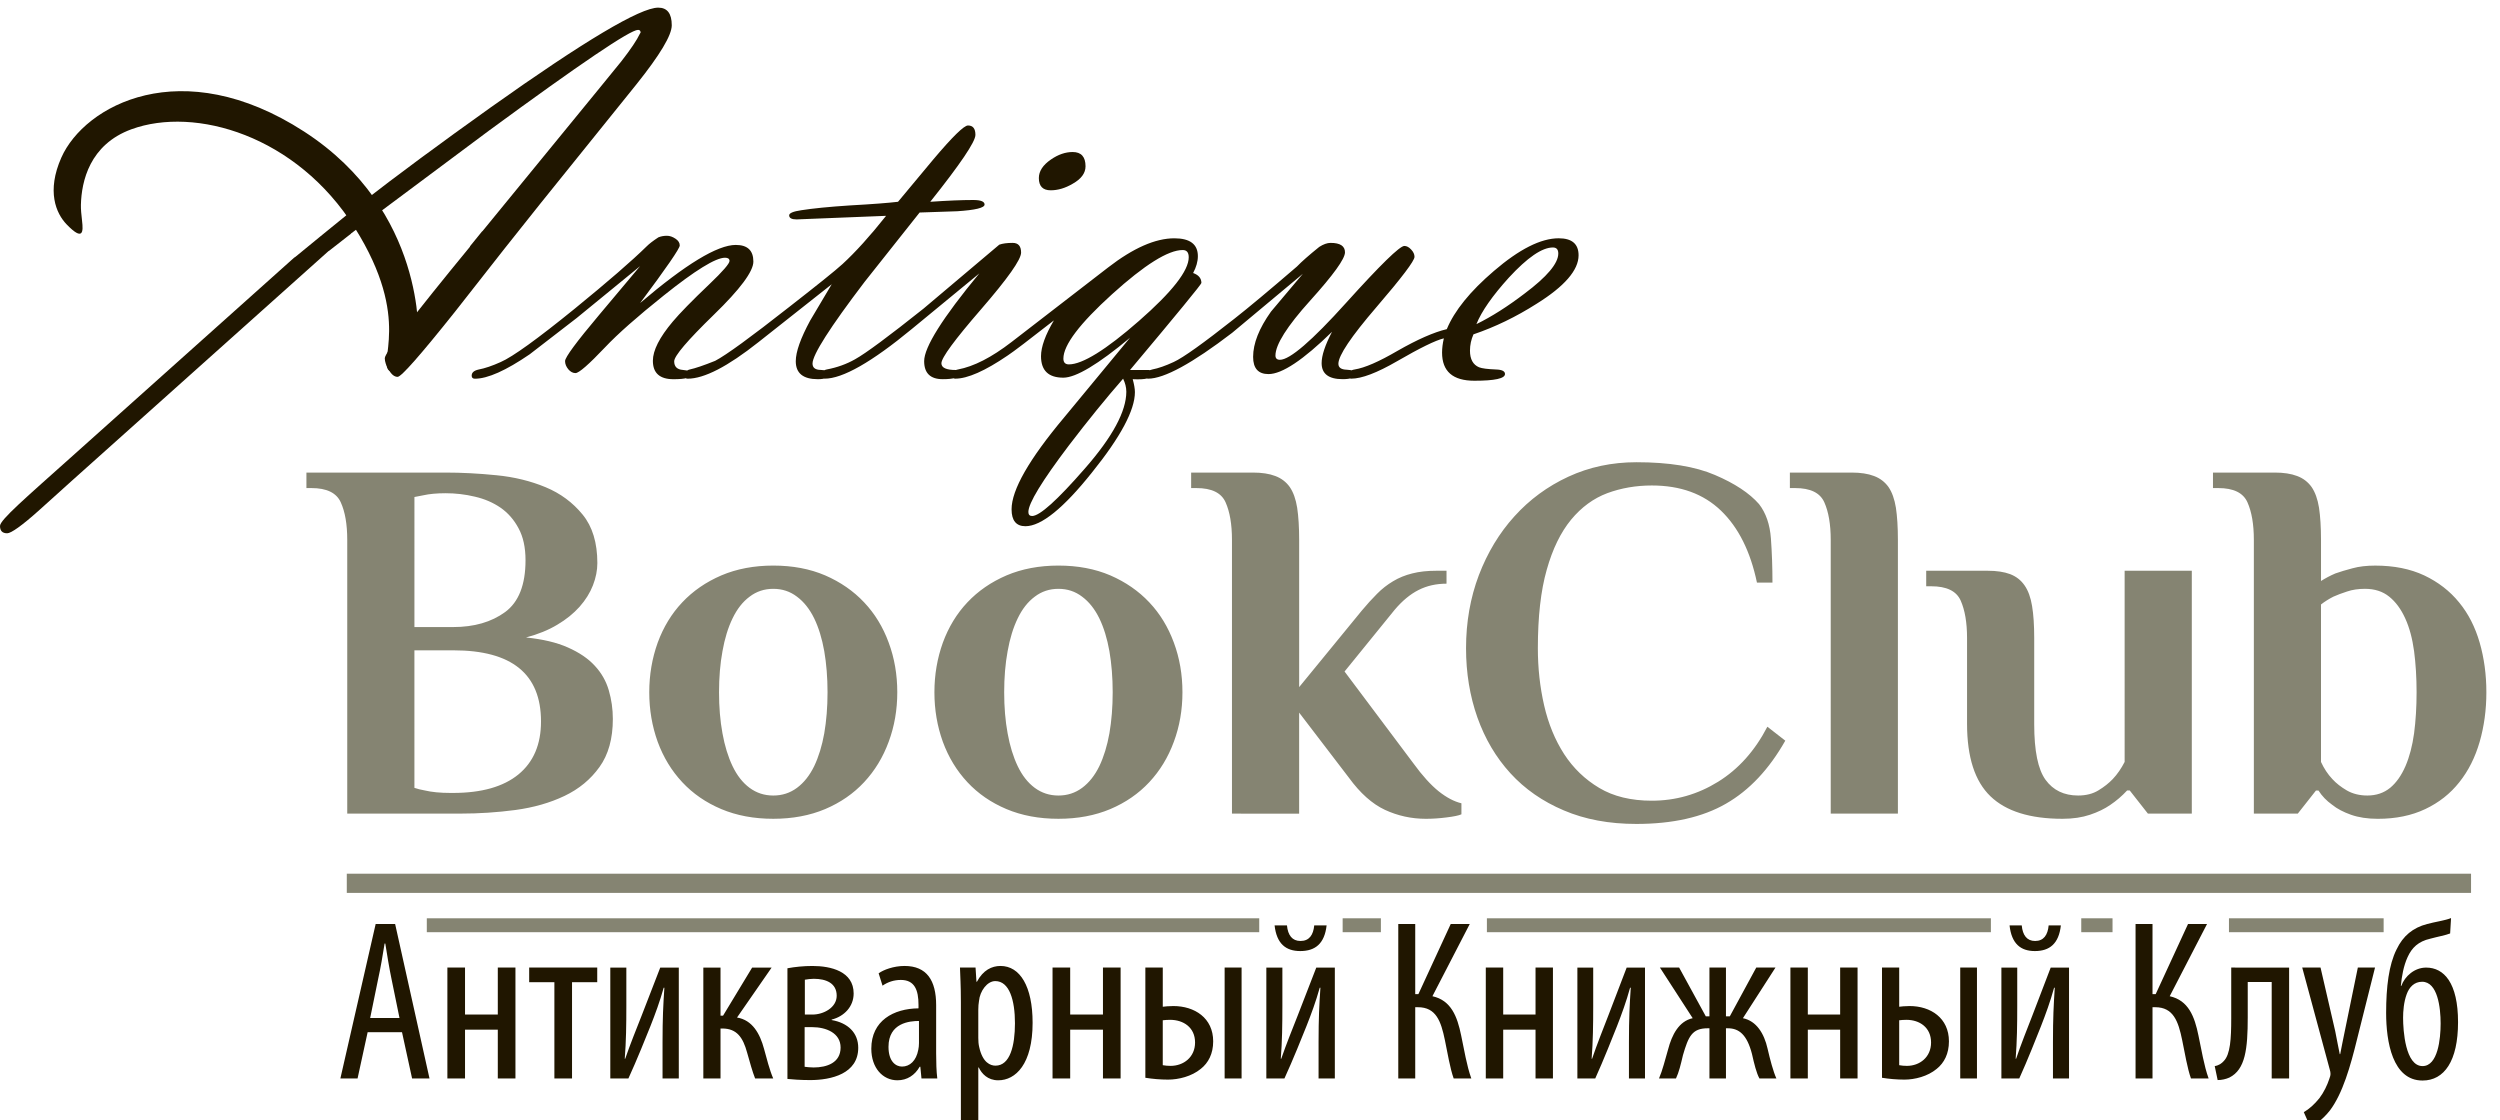 <?xml version="1.0" encoding="utf-8"?>
<!-- Generator: Adobe Illustrator 16.0.0, SVG Export Plug-In . SVG Version: 6.00 Build 0)  -->
<!DOCTYPE svg PUBLIC "-//W3C//DTD SVG 1.1//EN" "http://www.w3.org/Graphics/SVG/1.1/DTD/svg11.dtd">
<svg version="1.1" id="Слой_1" xmlns="http://www.w3.org/2000/svg" xmlns:xlink="http://www.w3.org/1999/xlink" x="0px" y="0px"
	 width="183px" height="82px" viewBox="0 0 183 82" enable-background="new 0 0 183 82" xml:space="preserve">
<path fill="#858472" d="M169.896,55.773c0.221,0.479,0.498,0.902,0.832,1.255c0.283,0.31,0.637,0.586,1.059,0.832
	c0.43,0.246,0.927,0.372,1.507,0.372c0.649,0,1.204-0.189,1.664-0.562c0.454-0.378,0.826-0.907,1.122-1.588
	c0.297-0.688,0.505-1.488,0.631-2.402c0.12-0.921,0.183-1.923,0.183-3.007c0-1.078-0.062-2.087-0.183-3.007
	c-0.126-0.927-0.34-1.728-0.649-2.402c-0.309-0.681-0.699-1.21-1.172-1.589c-0.474-0.385-1.065-0.574-1.778-0.574
	c-0.485,0-0.914,0.064-1.305,0.196c-0.385,0.126-0.726,0.252-1.003,0.378c-0.334,0.171-0.636,0.359-0.907,0.573V55.773z
	 M161.99,35.727v-1.135h4.521c0.649,0,1.197,0.082,1.639,0.252c0.442,0.164,0.795,0.436,1.06,0.807
	c0.259,0.378,0.441,0.883,0.542,1.513c0.095,0.637,0.146,1.419,0.146,2.358v3.007c0.309-0.195,0.655-0.385,1.053-0.554
	c0.358-0.126,0.775-0.252,1.255-0.378c0.479-0.132,1.033-0.195,1.663-0.195c1.369,0,2.561,0.239,3.587,0.719
	c1.022,0.485,1.873,1.142,2.548,1.973c0.681,0.826,1.179,1.81,1.507,2.944c0.327,1.135,0.491,2.345,0.491,3.638
	c0,1.286-0.164,2.49-0.491,3.625c-0.328,1.135-0.82,2.118-1.488,2.956c-0.662,0.839-1.494,1.494-2.496,1.968
	c-0.996,0.473-2.156,0.712-3.474,0.712c-0.751,0-1.406-0.101-1.961-0.297c-0.548-0.194-1.009-0.435-1.361-0.718
	c-0.436-0.31-0.77-0.662-1.016-1.054h-0.188l-1.33,1.689h-3.215V39.515c0-1.135-0.158-2.049-0.467-2.742
	c-0.31-0.7-1.021-1.046-2.137-1.046H161.99z M140.998,42.914v-1.135h4.501c0.656,0,1.198,0.082,1.64,0.246
	c0.44,0.17,0.794,0.441,1.059,0.826c0.265,0.378,0.447,0.883,0.549,1.507c0.106,0.63,0.157,1.412,0.157,2.345v6.316
	c0,1.948,0.277,3.304,0.832,4.066s1.35,1.147,2.383,1.147c0.58,0,1.078-0.126,1.488-0.379c0.416-0.252,0.763-0.528,1.046-0.825
	c0.335-0.353,0.624-0.775,0.87-1.255V41.779h4.917v17.777h-3.214l-1.331-1.695h-0.189c-0.378,0.41-0.794,0.763-1.235,1.06
	c-0.409,0.283-0.901,0.523-1.481,0.718c-0.579,0.196-1.248,0.297-2.011,0.297c-2.377,0-4.136-0.549-5.276-1.646
	c-1.142-1.097-1.715-2.862-1.715-5.308v-6.279c0-1.135-0.158-2.049-0.467-2.742c-0.314-0.699-1.027-1.046-2.156-1.046H140.998z
	 M131.019,35.727v-1.135h4.521c0.649,0,1.197,0.082,1.639,0.252c0.441,0.164,0.794,0.436,1.06,0.807
	c0.258,0.378,0.44,0.883,0.542,1.519c0.095,0.631,0.145,1.419,0.145,2.352v20.034h-4.917V39.515c0-1.135-0.158-2.049-0.467-2.742
	c-0.309-0.7-1.021-1.046-2.137-1.046H131.019z M107.314,47.452c0-1.916,0.315-3.701,0.939-5.352
	c0.631-1.646,1.494-3.083,2.604-4.306c1.104-1.223,2.421-2.194,3.947-2.9c1.525-0.706,3.189-1.059,4.979-1.059
	c2.383,0,4.3,0.309,5.75,0.933c1.449,0.618,2.527,1.33,3.228,2.131c0.504,0.649,0.795,1.488,0.87,2.521s0.113,2.112,0.113,3.228
	h-1.135c-0.479-2.289-1.361-4.047-2.636-5.271c-1.279-1.229-2.962-1.84-5.062-1.84c-1.154,0-2.244,0.189-3.253,0.561
	c-1.009,0.378-1.897,1.028-2.654,1.942c-0.756,0.921-1.355,2.137-1.784,3.669c-0.435,1.526-0.649,3.442-0.649,5.743
	c0,1.443,0.151,2.837,0.46,4.186c0.31,1.35,0.802,2.535,1.463,3.562c0.668,1.027,1.525,1.854,2.572,2.477
	c1.046,0.625,2.333,0.934,3.846,0.934c1.74,0,3.36-0.46,4.854-1.387c1.487-0.92,2.691-2.263,3.605-4.028l1.312,1.021
	c-1.186,2.093-2.629,3.631-4.344,4.614c-1.715,0.989-3.902,1.481-6.557,1.481c-1.992,0-3.764-0.328-5.308-0.99
	c-1.551-0.655-2.855-1.562-3.915-2.723c-1.059-1.16-1.859-2.521-2.415-4.085C107.593,50.951,107.314,49.262,107.314,47.452z
	 M87.192,35.727v-1.135h4.52c0.649,0,1.198,0.082,1.64,0.252c0.44,0.164,0.794,0.436,1.059,0.807
	c0.259,0.378,0.441,0.883,0.542,1.519c0.095,0.631,0.145,1.419,0.145,2.352v10.774l4.584-5.599c0.378-0.453,0.75-0.863,1.116-1.229
	c0.359-0.366,0.75-0.668,1.172-0.92c0.417-0.253,0.89-0.447,1.406-0.574c0.517-0.133,1.097-0.195,1.752-0.195h0.757v0.946
	c-0.75,0-1.431,0.15-2.042,0.46c-0.605,0.303-1.192,0.788-1.747,1.443l-3.675,4.526l5.043,6.727
	c0.655,0.901,1.268,1.576,1.848,2.043c0.58,0.46,1.135,0.75,1.664,0.876v0.807c-0.195,0.089-0.562,0.164-1.091,0.228
	c-0.529,0.069-1.034,0.101-1.513,0.101c-1.06,0-2.056-0.221-2.994-0.655c-0.934-0.436-1.816-1.224-2.642-2.358l-3.639-4.76v7.395
	H90.18V39.515c0-1.135-0.157-2.049-0.466-2.742c-0.309-0.7-1.021-1.046-2.137-1.046H87.192z M73.506,50.674
	c0,1.084,0.082,2.086,0.252,3.007c0.164,0.914,0.41,1.715,0.738,2.402c0.328,0.681,0.738,1.21,1.249,1.588
	c0.504,0.372,1.078,0.562,1.733,0.562s1.229-0.189,1.733-0.562c0.511-0.378,0.927-0.907,1.261-1.588
	c0.328-0.688,0.573-1.488,0.737-2.402c0.158-0.921,0.24-1.923,0.24-3.007c0-1.078-0.082-2.087-0.24-3.007
	c-0.164-0.927-0.41-1.728-0.737-2.402c-0.334-0.681-0.75-1.21-1.261-1.589c-0.504-0.385-1.078-0.574-1.733-0.574
	s-1.229,0.189-1.733,0.574c-0.511,0.379-0.921,0.908-1.249,1.589c-0.328,0.675-0.574,1.476-0.738,2.402
	C73.588,48.587,73.506,49.596,73.506,50.674z M68.399,50.674c0-1.28,0.208-2.49,0.618-3.632c0.417-1.135,1.015-2.124,1.797-2.95
	c0.782-0.831,1.734-1.487,2.862-1.973c1.128-0.479,2.395-0.719,3.801-0.719c1.412,0,2.679,0.239,3.801,0.719
	c1.116,0.485,2.068,1.142,2.85,1.973c0.781,0.826,1.38,1.81,1.797,2.944c0.422,1.135,0.63,2.345,0.63,3.638
	c0,1.286-0.208,2.49-0.63,3.625c-0.417,1.135-1.016,2.118-1.797,2.956c-0.782,0.839-1.734,1.494-2.85,1.968
	c-1.122,0.473-2.389,0.712-3.801,0.712c-1.418,0-2.686-0.239-3.808-0.712c-1.122-0.474-2.074-1.129-2.856-1.968
	c-0.782-0.838-1.38-1.821-1.797-2.956C68.607,53.164,68.399,51.96,68.399,50.674z M52.633,50.674c0,1.084,0.082,2.086,0.252,3.007
	c0.164,0.914,0.41,1.715,0.738,2.402c0.328,0.681,0.738,1.21,1.248,1.588c0.504,0.372,1.078,0.562,1.734,0.562
	s1.229-0.189,1.733-0.562c0.511-0.378,0.927-0.907,1.261-1.588c0.328-0.688,0.573-1.488,0.737-2.402
	c0.158-0.921,0.24-1.923,0.24-3.007c0-1.078-0.082-2.087-0.24-3.007c-0.164-0.927-0.41-1.728-0.737-2.402
	c-0.334-0.681-0.75-1.21-1.261-1.589c-0.504-0.385-1.078-0.574-1.733-0.574s-1.229,0.189-1.734,0.574
	c-0.51,0.379-0.92,0.908-1.248,1.589c-0.328,0.675-0.574,1.476-0.738,2.402C52.715,48.587,52.633,49.596,52.633,50.674z
	 M47.526,50.674c0-1.28,0.208-2.49,0.618-3.632c0.417-1.135,1.015-2.124,1.797-2.95c0.782-0.831,1.734-1.487,2.862-1.973
	c1.128-0.479,2.395-0.719,3.801-0.719c1.412,0,2.679,0.239,3.801,0.719c1.116,0.485,2.068,1.142,2.849,1.973
	c0.782,0.826,1.381,1.81,1.797,2.944c0.422,1.135,0.63,2.345,0.63,3.638c0,1.286-0.208,2.49-0.63,3.625
	c-0.417,1.135-1.016,2.118-1.797,2.956c-0.781,0.839-1.733,1.494-2.849,1.968c-1.122,0.473-2.39,0.712-3.801,0.712
	c-1.418,0-2.686-0.239-3.808-0.712c-1.122-0.474-2.074-1.129-2.856-1.968c-0.782-0.838-1.38-1.821-1.797-2.956
	C47.734,53.164,47.526,51.96,47.526,50.674z M30.335,45.901h2.831c1.538,0,2.805-0.365,3.808-1.097
	c0.996-0.731,1.494-1.999,1.494-3.795c0-0.934-0.17-1.715-0.511-2.339c-0.334-0.631-0.775-1.129-1.317-1.507
	c-0.542-0.372-1.167-0.643-1.879-0.807c-0.706-0.17-1.424-0.252-2.149-0.252c-0.309,0-0.605,0.013-0.883,0.038
	c-0.277,0.025-0.511,0.063-0.712,0.107c-0.246,0.05-0.473,0.094-0.681,0.132V45.901z M30.335,57.671
	c0.221,0.076,0.473,0.14,0.756,0.189c0.504,0.12,1.135,0.183,1.885,0.183h0.183c2.093,0,3.688-0.454,4.791-1.355
	c1.104-0.907,1.652-2.2,1.652-3.877c0-3.474-2.137-5.207-6.405-5.207c-0.012,0-0.019,0-0.031,0h-2.831V57.671z M22.43,35.727v-1.135
	h10.181c1.172,0,2.421,0.063,3.726,0.195c1.305,0.126,2.503,0.422,3.6,0.876c1.091,0.454,1.992,1.122,2.711,2.005
	c0.718,0.876,1.078,2.061,1.078,3.549c0,0.53-0.107,1.072-0.322,1.626s-0.542,1.078-0.977,1.569
	c-0.441,0.493-0.983,0.934-1.633,1.317c-0.649,0.392-1.412,0.7-2.289,0.934c1.223,0.126,2.245,0.365,3.064,0.731
	c0.826,0.366,1.481,0.807,1.967,1.337c0.492,0.529,0.833,1.128,1.028,1.803c0.195,0.668,0.296,1.368,0.296,2.093
	c0,1.443-0.328,2.616-0.978,3.518c-0.649,0.908-1.506,1.614-2.565,2.118c-1.06,0.505-2.25,0.845-3.587,1.028
	c-1.336,0.177-2.673,0.264-4.009,0.264h-8.303V39.515c0-1.135-0.157-2.049-0.473-2.742c-0.315-0.7-1.034-1.046-2.149-1.046H22.43z"
	/>
<rect x="25.385" y="63.955" fill-rule="evenodd" clip-rule="evenodd" fill="#858472" width="155.496" height="1.405"/>
<rect x="31.242" y="67.219" fill-rule="evenodd" clip-rule="evenodd" fill="#858472" width="60.934" height="1.018"/>
<rect x="98.282" y="67.219" fill-rule="evenodd" clip-rule="evenodd" fill="#858472" width="2.799" height="1.018"/>
<rect x="108.841" y="67.219" fill-rule="evenodd" clip-rule="evenodd" fill="#858472" width="36.892" height="1.018"/>
<rect x="152.348" y="67.219" fill-rule="evenodd" clip-rule="evenodd" fill="#858472" width="2.289" height="1.018"/>
<rect x="163.16" y="67.219" fill-rule="evenodd" clip-rule="evenodd" fill="#858472" width="11.322" height="1.018"/>
<path fill="#201600" d="M93.3,67.739c0.15,1.343,0.822,1.879,1.879,1.879c1.09,0,1.778-0.536,1.929-1.879h-0.906
	c-0.066,0.704-0.368,1.141-1.006,1.141c-0.604,0-0.923-0.419-0.99-1.141H93.3z M92.696,70.826v8.118h1.324
	c0.604-1.309,1.343-3.153,1.61-3.824c0.353-0.89,0.688-1.795,0.974-2.818h0.05c-0.084,1.258-0.135,2.215-0.135,3.976v2.667h1.191
	v-8.118h-1.358l-1.358,3.505c-0.369,0.939-0.839,2.097-1.208,3.17h-0.033c0.101-1.273,0.117-2.482,0.117-3.891v-2.784H92.696z
	 M89.643,70.826v8.118h1.241v-8.118H89.643z M85.114,74.684c0.168-0.017,0.319-0.033,0.537-0.033c0.973,0,1.828,0.553,1.828,1.66
	c0,1.073-0.839,1.711-1.794,1.711c-0.202,0-0.369-0.017-0.571-0.05V74.684z M83.84,70.826v8.067c0.52,0.084,1.107,0.135,1.661,0.135
	c0.771,0,1.728-0.235,2.398-0.788c0.554-0.437,0.906-1.107,0.906-2.013c0-1.711-1.358-2.584-2.918-2.584
	c-0.335,0-0.638,0.034-0.772,0.051v-2.868H83.84z M77.046,70.826v8.118h1.292v-3.573h2.399v3.573h1.292v-8.118h-1.292v3.438h-2.399
	v-3.438H77.046z M71.612,73.896c0-0.218,0.017-0.437,0.05-0.621c0.067-0.737,0.604-1.459,1.191-1.459
	c1.04,0,1.442,1.409,1.442,3.086c0,1.628-0.353,3.104-1.426,3.104c-0.353,0-0.939-0.201-1.191-1.359
	c-0.05-0.2-0.067-0.436-0.067-0.67V73.896z M70.337,82.165h1.275v-4.026h0.033c0.218,0.453,0.654,0.939,1.426,0.939
	c1.275,0,2.516-1.19,2.516-4.21c0-2.667-0.923-4.16-2.349-4.16c-0.637,0-1.274,0.302-1.728,1.157h-0.033l-0.067-1.039H70.27
	c0.017,0.57,0.067,1.291,0.067,2.532V82.165z M67.268,76.377c0,0.152-0.017,0.319-0.05,0.471c-0.151,0.805-0.621,1.225-1.191,1.225
	c-0.453,0-0.989-0.369-0.989-1.443c0-1.761,1.56-1.895,2.231-1.895V76.377z M68.526,73.576c0-1.811-0.688-2.868-2.314-2.868
	c-0.805,0-1.543,0.285-1.896,0.537l0.285,0.906c0.386-0.269,0.838-0.42,1.342-0.42c1.006,0,1.292,0.738,1.292,1.828v0.252
	c-1.828,0.017-3.455,0.905-3.455,2.952c0,1.409,0.838,2.314,1.912,2.314c0.704,0,1.274-0.369,1.627-0.99h0.05l0.083,0.856h1.158
	c-0.067-0.52-0.084-1.225-0.084-1.845V73.576z M58.898,75.187h0.554c1.006,0,2.08,0.42,2.08,1.493c0,1.106-0.99,1.459-1.979,1.459
	c-0.251,0-0.503-0.033-0.654-0.051V75.187z M58.915,71.715c0.201-0.034,0.419-0.067,0.654-0.067c0.906,0,1.677,0.319,1.677,1.241
	c0,0.872-0.973,1.376-1.761,1.376h-0.57V71.715z M57.64,78.978c0.318,0.033,0.922,0.084,1.661,0.084c1.56,0,3.522-0.47,3.522-2.365
	c0-1.107-0.772-1.828-1.946-2.029v-0.034c0.922-0.234,1.61-0.955,1.61-1.911c0-1.627-1.677-2.014-3.019-2.014
	c-0.637,0-1.292,0.067-1.828,0.168V78.978z M51.484,70.826v8.118h1.258v-3.657h0.134c1.057,0,1.51,0.654,1.812,1.762
	c0.201,0.704,0.386,1.392,0.587,1.896H56.6c-0.269-0.621-0.486-1.493-0.671-2.164c-0.302-1.123-0.855-2.113-1.979-2.298l2.533-3.656
	h-1.426l-2.13,3.521h-0.185v-3.521H51.484z M44.674,70.826v8.118h1.325c0.604-1.309,1.342-3.153,1.61-3.824
	c0.352-0.89,0.688-1.795,0.973-2.818h0.05c-0.084,1.258-0.134,2.215-0.134,3.976v2.667h1.19v-8.118h-1.358l-1.358,3.505
	c-0.369,0.939-0.839,2.097-1.208,3.17h-0.033c0.101-1.273,0.117-2.482,0.117-3.891v-2.784H44.674z M38.736,70.826v1.072h1.845v7.046
	h1.292v-7.046h1.845v-1.072H38.736z M32.748,70.826v8.118h1.292v-3.573h2.399v3.573h1.292v-8.118h-1.292v3.438H34.04v-3.438H32.748z
	 M27.096,74.517l0.587-2.869c0.168-0.755,0.336-1.728,0.47-2.583h0.05c0.134,0.839,0.285,1.778,0.453,2.583l0.587,2.869H27.096z
	 M29.427,75.556l0.738,3.389h1.275l-2.516-11.306h-1.426l-2.583,11.306h1.258l0.738-3.389H29.427z"/>
<path fill="#201600" d="M147.099,67.739c0.148,1.343,0.811,1.879,1.854,1.879c1.076,0,1.754-0.536,1.903-1.879h-0.894
	c-0.066,0.704-0.364,1.141-0.993,1.141c-0.597,0-0.911-0.419-0.978-1.141H147.099z M146.502,70.826v8.118h1.308
	c0.596-1.309,1.324-3.153,1.589-3.824c0.348-0.89,0.679-1.795,0.961-2.818h0.049c-0.082,1.258-0.132,2.215-0.132,3.976v2.667h1.176
	v-8.118h-1.341l-1.341,3.505c-0.365,0.939-0.828,2.097-1.192,3.17h-0.033c0.1-1.273,0.116-2.482,0.116-3.891v-2.784H146.502z
	 M143.489,70.826v8.118h1.225v-8.118H143.489z M139.021,74.684c0.165-0.017,0.313-0.033,0.529-0.033c0.96,0,1.804,0.553,1.804,1.66
	c0,1.073-0.827,1.711-1.771,1.711c-0.199,0-0.364-0.017-0.562-0.05V74.684z M137.762,70.826v8.067
	c0.513,0.084,1.093,0.135,1.639,0.135c0.762,0,1.705-0.235,2.367-0.788c0.546-0.437,0.894-1.107,0.894-2.013
	c0-1.711-1.341-2.584-2.88-2.584c-0.331,0-0.629,0.034-0.761,0.051v-2.868H137.762z M131.058,70.826v8.118h1.274v-3.573h2.367v3.573
	h1.274v-8.118h-1.274v3.438h-2.367v-3.438H131.058z M121.506,70.826l2.4,3.706c-1.01,0.219-1.522,1.208-1.805,2.299
	c-0.198,0.687-0.413,1.543-0.662,2.113h1.242c0.215-0.453,0.348-1.007,0.513-1.711c0.397-1.358,0.662-1.963,1.805-1.963h0.132v3.674
	h1.209v-3.674h0.133c0.827,0,1.406,0.47,1.771,1.879c0.166,0.738,0.331,1.409,0.547,1.795h1.241
	c-0.231-0.504-0.464-1.393-0.646-2.181c-0.248-1.106-0.812-2.029-1.805-2.231l2.384-3.706h-1.407l-1.937,3.572h-0.281v-3.572h-1.209
	v3.572h-0.265l-1.953-3.572H121.506z M115.464,70.826v8.118h1.308c0.596-1.309,1.324-3.153,1.59-3.824
	c0.347-0.89,0.679-1.795,0.96-2.818h0.049c-0.083,1.258-0.132,2.215-0.132,3.976v2.667h1.175v-8.118h-1.341l-1.341,3.505
	c-0.364,0.939-0.827,2.097-1.191,3.17h-0.033c0.099-1.273,0.115-2.482,0.115-3.891v-2.784H115.464z M108.76,70.826v8.118h1.274
	v-3.573h2.367v3.573h1.274v-8.118h-1.274v3.438h-2.367v-3.438H108.76z M102.354,67.639v11.306h1.241v-5.217h0.198
	c1.325,0,1.688,1.023,1.971,2.398c0.198,0.956,0.38,2.08,0.646,2.818h1.291c-0.348-0.973-0.514-2.08-0.745-3.153
	c-0.281-1.376-0.729-2.566-2.103-2.868l2.732-5.284h-1.392l-2.367,5.133h-0.231v-5.133H102.354z"/>
<path fill="#201600" d="M178.654,74.918c0,1.124-0.198,3.12-1.324,3.12c-1.258,0-1.424-2.6-1.424-3.539
	c0-0.47,0.05-1.157,0.265-1.728c0.182-0.503,0.547-0.906,1.126-0.906C178.439,71.865,178.654,73.761,178.654,74.918 M179.416,67.203
	c-0.397,0.168-1.209,0.285-1.755,0.436c-1.026,0.269-1.755,0.855-2.234,1.862c-0.563,1.124-0.762,2.734-0.762,4.646
	c0,2.097,0.463,4.948,2.665,4.948c1.589,0,2.599-1.425,2.599-4.276c0-2.869-1.026-3.992-2.334-3.992c-0.844,0-1.557,0.62-1.82,1.341
	h-0.033c0.065-0.703,0.198-1.459,0.496-2.112c0.314-0.688,0.778-1.141,1.655-1.343c0.547-0.15,1.126-0.251,1.457-0.385
	L179.416,67.203z M168.523,70.826l2.02,7.48c0.033,0.101,0.05,0.201,0.05,0.302c0,0.118-0.033,0.219-0.1,0.402
	c-0.132,0.403-0.381,0.939-0.712,1.376c-0.364,0.453-0.761,0.805-1.143,1.023l0.48,1.09c0.282-0.134,0.877-0.503,1.44-1.224
	c0.927-1.242,1.49-3.204,1.986-5.234l1.308-5.216h-1.258l-0.96,4.679c-0.116,0.588-0.248,1.191-0.332,1.661h-0.032
	c-0.116-0.521-0.199-1.04-0.331-1.678l-1.076-4.662H168.523z M163.326,70.826v3.724c0,1.492-0.067,2.633-0.547,3.12
	c-0.149,0.167-0.348,0.318-0.662,0.368l0.215,1.023c0.298,0,0.596-0.067,0.861-0.185c1.175-0.587,1.341-2.113,1.341-4.411v-2.583
	h1.754v7.062h1.275v-8.118H163.326z M156.323,67.639v11.306h1.241v-5.217h0.199c1.324,0,1.688,1.023,1.97,2.398
	c0.198,0.956,0.381,2.08,0.646,2.818h1.292c-0.348-0.973-0.514-2.08-0.746-3.153c-0.28-1.376-0.728-2.566-2.102-2.868l2.731-5.284
	h-1.391l-2.367,5.133h-0.232v-5.133H156.323z"/>
<path fill="#201600" d="M46.856,22.183c3.325-2.834,5.659-4.254,7.003-4.254c0.861,0,1.288,0.405,1.288,1.221
	c0,0.716-0.966,2.018-2.898,3.893c-1.932,1.881-2.898,3.014-2.898,3.407c0,0.386,0.211,0.598,0.632,0.629s0.632,0.137,0.632,0.318
	c0,0.243-0.44,0.361-1.313,0.361c-1.009,0-1.511-0.448-1.511-1.351c0-0.754,0.483-1.713,1.455-2.865
	c0.501-0.598,1.399-1.52,2.7-2.759c0.972-0.928,1.455-1.489,1.455-1.682c0-0.156-0.111-0.236-0.329-0.236
	c-0.687,0-2.191,0.928-4.501,2.777c-1.925,1.539-3.35,2.796-4.285,3.787c-1.189,1.252-1.907,1.881-2.161,1.881
	c-0.192,0-0.365-0.093-0.526-0.28c-0.155-0.193-0.236-0.386-0.236-0.598c0-0.28,0.836-1.408,2.501-3.388l2.991-3.562l-4.644,3.799
	l-3.437,2.653c-1.74,1.19-3.077,1.788-4.012,1.788c-0.155,0-0.235-0.075-0.235-0.224c0-0.225,0.167-0.374,0.508-0.449
	c0.458-0.087,0.997-0.268,1.616-0.548c0.885-0.386,2.687-1.688,5.411-3.899c2.446-1.993,4.205-3.519,5.282-4.578
	c0.18-0.181,0.464-0.398,0.854-0.654c0.192-0.075,0.396-0.112,0.619-0.112c0.205,0,0.409,0.069,0.625,0.212
	c0.21,0.137,0.315,0.305,0.315,0.498C49.76,18.184,48.794,19.591,46.856,22.183 M64.862,15.799l-6.551,0.262
	c-0.365,0-0.544-0.1-0.544-0.299c0-0.162,0.297-0.286,0.892-0.374c0.836-0.131,2.012-0.25,3.529-0.349
	c1.684-0.093,2.867-0.187,3.547-0.268l2.595-3.114c1.393-1.65,2.235-2.472,2.526-2.472c0.366,0,0.545,0.23,0.545,0.691
	c0,0.498-1.102,2.13-3.306,4.895c1.263-0.087,2.315-0.131,3.146-0.131c0.551,0,0.83,0.112,0.83,0.331
	c0,0.243-0.669,0.404-2.006,0.492l-2.749,0.093l-4.031,5.082c-2.539,3.338-3.808,5.332-3.808,5.973c0,0.305,0.198,0.461,0.595,0.467
	s0.594,0.106,0.594,0.312c0,0.243-0.266,0.367-0.799,0.367c-1.077,0-1.616-0.436-1.616-1.314c0-0.691,0.353-1.682,1.053-2.977
	l1.579-2.659l-5.375,4.248c-2.242,1.775-3.963,2.666-5.176,2.666c-0.142,0-0.217-0.081-0.217-0.25c0-0.218,0.124-0.361,0.366-0.423
	c0.409-0.087,1.034-0.299,1.87-0.635c0.811-0.424,2.613-1.738,5.412-3.937c2.068-1.613,3.375-2.659,3.907-3.145
	C62.62,18.458,63.685,17.281,64.862,15.799z M76.911,13.93c-0.576,0-0.867-0.299-0.867-0.896c0-0.505,0.297-0.953,0.885-1.358
	c0.533-0.367,1.059-0.548,1.591-0.548c0.625,0,0.941,0.349,0.941,1.046c0,0.499-0.316,0.928-0.941,1.277
	C77.982,13.768,77.443,13.93,76.911,13.93z M68.911,26.592c0,0.33,0.353,0.492,1.065,0.492c0.155,0,0.235,0.1,0.235,0.305
	c0,0.243-0.403,0.367-1.201,0.367c-0.91,0-1.362-0.442-1.362-1.32c0-1.021,1.344-3.164,4.037-6.421l-4.954,4.079
	c-2.928,2.417-5.052,3.625-6.371,3.625c-0.143,0-0.217-0.081-0.217-0.25c0-0.23,0.124-0.373,0.365-0.423
	c0.762-0.143,1.455-0.392,2.081-0.747c0.786-0.436,2.458-1.675,5.009-3.706l5.548-4.683c0.242-0.087,0.57-0.131,0.978-0.131
	c0.416,0,0.62,0.237,0.62,0.71c0,0.511-0.972,1.887-2.917,4.135C69.883,24.867,68.911,26.187,68.911,26.592z M77.146,23.453
	c-1.833,1.432-2.96,2.292-3.387,2.572c-1.653,1.127-2.935,1.694-3.839,1.694c-0.143,0-0.217-0.075-0.217-0.23
	c0-0.243,0.136-0.392,0.415-0.442c1.164-0.218,2.464-0.884,3.919-2.005l7.083-5.468c1.839-1.42,3.455-2.13,4.842-2.13
	c1.146,0,1.722,0.436,1.722,1.308c0,0.393-0.118,0.803-0.347,1.233c0.402,0.143,0.606,0.386,0.606,0.729
	c0,0.093-1.74,2.217-5.226,6.371h1.38c0.161,0,0.242,0.1,0.242,0.305c0,0.293-0.477,0.417-1.424,0.367
	c0.105,0.386,0.161,0.704,0.161,0.947c0,1.314-1.041,3.27-3.121,5.854c-2.099,2.641-3.734,3.961-4.892,3.961
	c-0.675,0-1.015-0.411-1.015-1.239c0-1.42,1.281-3.662,3.845-6.72l4.823-5.835c-2.334,1.949-3.963,2.921-4.879,2.921
	c-1.09,0-1.634-0.523-1.634-1.576C76.205,25.384,76.521,24.512,77.146,23.453z M78.242,26.673c0.99,0,2.706-1.059,5.132-3.183
	c2.428-2.124,3.641-3.674,3.641-4.658c0-0.355-0.149-0.53-0.439-0.53c-1.065,0-2.787,1.078-5.17,3.232
	c-2.377,2.155-3.566,3.725-3.566,4.715C77.839,26.53,77.976,26.673,78.242,26.673z M82.211,27.719
	c-1.257,1.438-2.582,3.07-3.975,4.895c-1.975,2.61-2.959,4.229-2.959,4.864c0,0.193,0.093,0.293,0.272,0.293
	c0.558,0,1.845-1.159,3.864-3.476c2.025-2.311,3.034-4.191,3.034-5.624C82.446,28.354,82.365,28.037,82.211,27.719z M97.505,24.288
	c-2.111,2.062-3.659,3.095-4.65,3.095c-0.749,0-1.127-0.417-1.127-1.258c0-0.984,0.434-2.086,1.307-3.313l2.334-2.771l-5.176,4.322
	c-2.922,2.236-4.978,3.357-6.161,3.357c-0.143,0-0.217-0.081-0.217-0.243c0-0.211,0.173-0.354,0.526-0.43
	c0.446-0.087,0.972-0.268,1.573-0.548c0.706-0.324,2.179-1.383,4.439-3.164c1.04-0.816,2.57-2.093,4.582-3.824
	c0.341-0.355,0.886-0.835,1.635-1.438c0.304-0.193,0.576-0.293,0.83-0.293c0.699,0,1.053,0.23,1.053,0.691
	c0,0.473-0.849,1.65-2.545,3.531c-1.697,1.881-2.545,3.227-2.545,4.024c0,0.205,0.111,0.311,0.328,0.311
	c0.724,0,2.341-1.389,4.842-4.167c2.508-2.778,3.926-4.167,4.267-4.167c0.167,0,0.334,0.087,0.495,0.262
	c0.167,0.174,0.247,0.355,0.247,0.535c0,0.293-0.929,1.52-2.786,3.681s-2.786,3.544-2.786,4.147c0,0.28,0.204,0.424,0.613,0.436
	c0.408,0.013,0.612,0.119,0.612,0.324c0,0.243-0.303,0.367-0.916,0.367c-1.021,0-1.536-0.392-1.536-1.17
	C96.742,26.025,96.997,25.259,97.505,24.288z M105.689,24.767c-0.606,0.144-1.746,0.704-3.424,1.675
	c-1.474,0.854-2.594,1.277-3.362,1.277c-0.143,0-0.217-0.081-0.217-0.25c0-0.23,0.155-0.373,0.471-0.423
	c0.743-0.118,1.783-0.573,3.127-1.357c1.479-0.847,2.688-1.376,3.622-1.595c0.558-1.351,1.709-2.771,3.449-4.26
	c1.857-1.595,3.437-2.392,4.742-2.392c0.973,0,1.455,0.417,1.455,1.246c0,1.083-1.027,2.273-3.077,3.55
	c-1.498,0.953-3.04,1.701-4.618,2.236c-0.168,0.38-0.255,0.778-0.255,1.195c0,0.623,0.224,1.028,0.663,1.215
	c0.217,0.087,0.632,0.137,1.244,0.162c0.439,0.013,0.656,0.125,0.656,0.331c0,0.33-0.749,0.492-2.241,0.492
	c-1.579,0-2.365-0.685-2.365-2.062C105.56,25.49,105.603,25.147,105.689,24.767z M108.073,23.727
	c1.115-0.548,2.291-1.295,3.523-2.236c1.647-1.233,2.471-2.211,2.471-2.934c0-0.292-0.13-0.442-0.396-0.442
	c-0.793,0-1.863,0.735-3.22,2.205C109.244,21.653,108.451,22.787,108.073,23.727z"/>
<path fill="#201600" d="M35.311,16.929l8.587-10.496l1.591-1.953c0.682-0.875,1.134-1.55,1.353-2.016l0.05-0.076
	c0-0.132-0.062-0.201-0.188-0.201c-0.576,0-4.215,2.463-10.923,7.383l-9.513,7.094l-0.01,0l-0.2,0.156l-0.373,0.278h0.018
	l-1.627,1.272l-0.019,0.001L5.292,35.162l-2.405,2.167c-1.279,1.152-2.079,1.707-2.361,1.707C0.176,39.036,0,38.86,0,38.5
	c0-0.447,1.864-2.042,5.305-5.122l16.223-14.515l0.09-0.057c0,0,3.338-2.744,4.756-3.864c0.032-0.025,0.055-0.05,0.073-0.074
	c2.548-1.986,5.711-4.325,9.491-7.019c6.839-4.857,10.923-7.29,12.245-7.29c0.658,0,0.99,0.428,0.99,1.292
	c0,0.73-0.864,2.167-2.586,4.322c-7.125,8.858-7.245,8.927-13.285,16.651c-2.531,3.175-3.927,4.762-4.196,4.762
	c-0.238,0-0.458-0.176-0.658-0.529c-0.188-0.302-0.282-0.586-0.282-0.838c0-0.384,2.085-3.106,6.25-8.177h-0.024l0.904-1.115
	L35.311,16.929z"/>
<path fill-rule="evenodd" clip-rule="evenodd" fill="#201600" d="M5.923,14.985c0.043-1.698,0.627-4.403,3.704-5.525
	c4.646-1.694,12.079,0.438,16.342,7.215c4.263,6.777,1.585,9.892,2.568,10.493c0.984,0.601,2.077-2.405,2.077-2.405
	s0.601-9.346-8.362-15.139C13.289,3.831,6.184,7.711,4.489,11.538c-1.086,2.453-0.398,4.075,0.395,4.894
	c1.21,1.251,1.217,0.529,1.124-0.256C5.952,15.695,5.915,15.314,5.923,14.985"/>
</svg>
